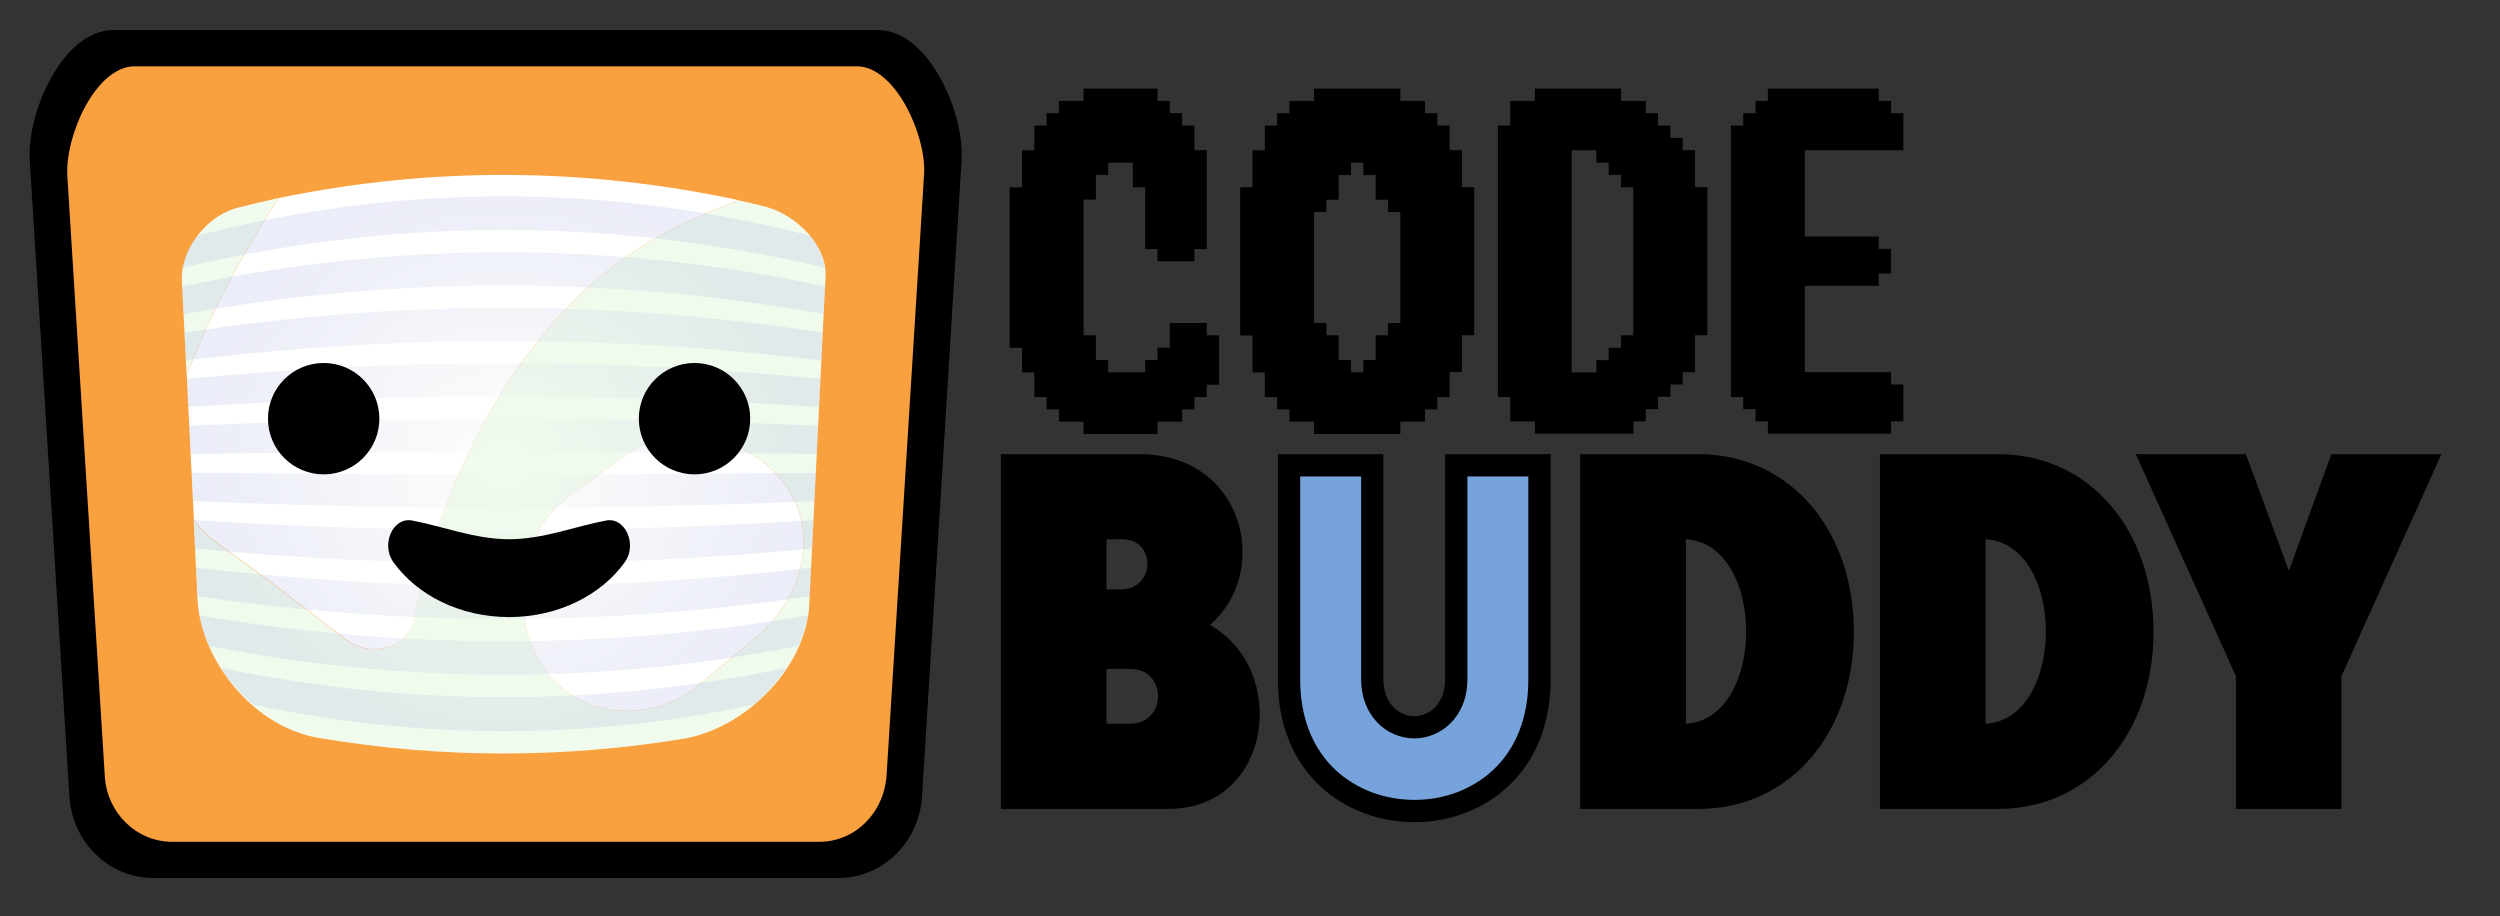 <?xml version="1.0" encoding="utf-8"?>
<!-- Generator: Adobe Illustrator 26.3.1, SVG Export Plug-In . SVG Version: 6.00 Build 0)  -->
<svg version="1.1" id="Layer_1" xmlns="http://www.w3.org/2000/svg" xmlns:xlink="http://www.w3.org/1999/xlink" x="0px" y="0px"
	 viewBox="0 0 1907.8 699" style="enable-background:new 0 0 1907.8 699;" xml:space="preserve">
<rect x="0" y="0" width="1907.8" height="699" fill="#333333" stroke="none"/>
<style type="text/css">
	.st0{display:none;}
	.st1{display:inline;fill:#8B95CC;}
	.st2{display:inline;}
	.st3{fill:#BAD1C3;}
	.st4{display:inline;fill:#F1FBED;}
	.st5{display:inline;fill:#9CA3DB;}
	.st6{display:inline;fill:#BDCCD4;}
	.st7{fill:#FFFFFF;stroke:#000000;stroke-miterlimit:10;}
	.st8{fill:#F9A03F;}
	.st9{fill:#F1FBED;}
	.st10{fill:#FFFFFF;}
	.st11{opacity:0.2;fill:url(#SVGID_1_);enable-background:new    ;}
	.st12{fill:#76A3DB;}
</style>
<g id="Layer_1_00000042700427122550223860000016171415287862758302_" class="st0">
	<path class="st1" d="M665.7,747H104.5c-30.8,0-56.4-23.9-58.3-54.7L13.7,188.2C11.5,154.5,38.3,96,72.1,96h626.1
		c33.8,0,60.5,58.5,58.3,92.2L724,692.3C722.1,723.1,696.5,747,665.7,747z"/>
	<g class="st2">
		<path class="st3" d="M600,216.6h-24.7l0.7,0.4l-43.7,26.7c-111,67.9-190.7,177.6-218.8,304.6c-0.4,1.8-0.8,3.6-1.2,5.5l0,0
			c-5.1,24.5-33.4,35.9-54.6,22l-103.1-67.7c-8.9-5.8-16.6-12.9-23-20.8l3.3,72.2c2.5,54.2,47.1,96.9,101.4,96.9h297.6
			c54.3,0,98.9-42.7,101.4-96.9l13.3-292C649.9,239.8,627.8,216.6,600,216.6z"/>
		<path class="st3" d="M170.2,216.6c-27.7,0-49.8,23.1-48.6,50.8l4,88.4c17.6-50.5,43.3-97.5,76.1-139.2L170.2,216.6L170.2,216.6z"
			/>
	</g>
	<path class="st4" d="M154.6,508.1l103.1,67.7c21.1,13.9,49.4,2.5,54.6-22l0,0c0.4-1.8,0.8-3.7,1.2-5.5
		c28.2-127,107.8-236.7,218.8-304.6L576,217l-0.7-0.4H201.7c-32.8,41.7-58.5,88.7-76.1,139.2l6,131.5
		C138,495.2,145.8,502.3,154.6,508.1z"/>
	<path class="st4" d="M441.1,459.1l44.1-29.7c42.8-28.9,100.9-17.6,129.8,25.2l0,0c28.9,42.8,17.6,100.9-25.2,129.8l-44.1,29.7
		c-42.8,28.9-100.9,17.6-129.8-25.2l0,0C387.1,546.1,398.3,488,441.1,459.1z"/>
	<g class="st2">
		<path d="M458.2,548.4c0,30.5-35,52.1-78.1,52.1S302,578.9,302,548.4s35-4.2,78.1-4.2S458.2,517.9,458.2,548.4z"/>
		<g>
			<ellipse transform="matrix(0.33 -0.944 0.944 0.33 -41.121 733.88)" cx="496.5" cy="395.9" rx="82.6" ry="28.1"/>
			<ellipse transform="matrix(0.944 -0.33 0.33 0.944 -115.38 112.547)" cx="273.6" cy="395.9" rx="28.1" ry="82.6"/>
		</g>
	</g>
	<path class="st5" d="M-622.3,747h-561.2c-30.8,0-56.4-23.9-58.3-54.7l-32.5-504.1c-2.2-33.7,24.6-92.2,58.3-92.2h626.1
		c33.8,0,60.5,58.5,58.3,92.2l-32.5,504.1C-565.9,723.1-591.5,747-622.3,747z"/>
	<path class="st6" d="M-754.1,656.4h-297.6c-54.3,0-98.9-42.7-101.4-96.9l-13.3-292c-1.3-27.7,20.9-50.8,48.6-50.8H-688
		c27.7,0,49.8,23.1,48.6,50.8l-13.3,292C-655.1,613.7-699.8,656.4-754.1,656.4z"/>
	<path class="st4" d="M-1030.3,575.8l-103.1-67.7c-35.2-23.1-52.2-65.5-42.5-106l0,0c27.9-116.7,98.1-218.5,197.3-286l34-23.1
		L-712,217l-43.7,26.7c-111,67.9-190.7,177.6-218.8,304.6c-0.4,1.8-0.8,3.6-1.2,5.5l0,0C-980.9,578.3-1009.2,589.7-1030.3,575.8z"/>
	<path class="st4" d="M-846.9,459.1l44.1-29.7c42.8-28.9,100.9-17.6,129.8,25.2l0,0c28.9,42.8,17.6,100.9-25.2,129.8l-44.1,29.7
		c-42.8,28.9-100.9,17.6-129.8-25.2l0,0C-900.9,546.1-889.7,488-846.9,459.1z"/>
	<g class="st2">
		<path d="M-829.8,548.4c0,30.5-35,52.1-78.1,52.1s-78.1-21.6-78.1-52.1s35-4.2,78.1-4.2C-864.7,544.3-829.8,517.9-829.8,548.4z"/>
		<g>
			<ellipse transform="matrix(0.33 -0.944 0.944 0.33 -903.788 -481.871)" cx="-791.4" cy="395.9" rx="82.6" ry="28.1"/>
			<ellipse transform="matrix(0.944 -0.33 0.33 0.944 -187.623 -312.75)" cx="-1014.4" cy="395.9" rx="28.1" ry="82.6"/>
		</g>
	</g>
</g>
<path d="M116.7,670c-33.5,0-61.5-27.2-63.7-62L22.7,122.5C21.1,97,33.3,62.3,51.2,41.8C61.9,29.5,74.1,23,86.4,23h583.7
	c12.3,0,24.5,6.5,35.2,18.8c17.8,20.4,30.1,55.1,28.5,80.7L703.6,608c-2.2,34.8-30.1,62-63.7,62H116.7z"/>
<rect x="109.6" y="94.9" class="st7" width="545.8" height="488.9"/>
<path class="st8" d="M625.2,642.4H131.4c-27.1,0-49.6-21.8-51.4-49.7L51.4,134.4c-1.9-30.6,21.6-83.8,51.4-83.8h551
	c29.7,0,53.2,53.2,51.4,82.2l-28.6,458.3C674.8,620.6,652.3,642.4,625.2,642.4z"/>
<path class="st9" d="M585.2,158c-9.1-2.3-13.7-3.4-22.9-5.4c0.2,0.2,0.4,0.3,0.6,0.5c-13.8,5.4-27.3,11.2-40.7,17.3
	C407.7,222.8,340.4,352.5,317,465.5c-0.4,1.8-0.7,3.6-1.1,5.4l0,0c-2.7,23.8-32.9,31.2-51.1,18c-31.5-24.5-63.3-48.7-95.8-72.1
	c-7.8-5.2-15.5-12.3-21.2-19.6c1,20.6,2,41.1,3,61.7c3.1,46.5,43.9,97,94,104.5c93,15.5,185.9,15.5,278.9,0
	c48.5-9.6,93-56.7,94-104.5c4-82,8.1-164,12.2-246C632.4,188.2,608.4,164.7,585.2,158z M575.8,487.4c-13.7,11.3-27.3,22.6-40.9,34
	c-37.2,32.3-94.7,27.4-121.5-14l0,0c-25.1-40.7-18.5-102,23.7-130.8c13.7-9.9,27.5-19.8,41.3-29.6c38.6-27.3,94.5-13.5,120.8,22.8
	l0,0C626.9,408.2,610.9,458.7,575.8,487.4z"/>
<path class="st9" d="M183.5,158c-24.9,5.3-44.9,31.1-44.8,54.8c1.2,24.5,2.5,49,3.7,73.4c18.4-47.5,42.3-92.1,70.3-135.1
	C202.9,153.2,193.2,155.5,183.5,158z"/>
<path class="st10" d="M522.3,170.3c13.4-6.2,26.9-11.9,40.7-17.3c-0.2-0.2-0.4-0.3-0.6-0.5c-116.4-24.8-233.1-25.4-349.6-1.4
	c-28,43-51.9,87.6-70.3,135.1c1.8,37,3.7,73.9,5.5,110.9c5.7,7.3,13.4,14.3,21.2,19.6c32.5,23.3,64.2,47.6,95.8,72.1
	c18.2,13.2,48.4,5.9,51.1-18l0,0c0.4-1.8,0.7-3.6,1.1-5.4C340.5,352.4,407.7,222.7,522.3,170.3z"/>
<path class="st10" d="M599.1,369.8c-26.3-36.4-82.2-50.1-120.8-22.8c-13.8,9.8-27.6,19.7-41.3,29.6c-42.2,28.8-48.7,90.1-23.7,130.8
	l0,0c26.9,41.4,84.3,46.3,121.5,14c13.6-11.4,27.2-22.7,40.9-34C610.9,458.7,626.9,408.2,599.1,369.8L599.1,369.8z"/>
<radialGradient id="SVGID_1_" cx="386.626" cy="772.631" r="247.472" gradientTransform="matrix(0.932 0 0 0.885 23.998 -329.582)" gradientUnits="userSpaceOnUse">
	<stop  offset="0" style="stop-color:#F1FBED"/>
	<stop  offset="1" style="stop-color:#9CA3DB"/>
</radialGradient>
<path class="st11" d="M141.8,275.1c-0.4-8.5-0.6-12.8-1.1-21.2c162.5-25.3,324.7-25.3,487.2,0c-0.4,8.5-0.6,12.7-1.1,21.2
	C465.1,255.3,303.6,255.3,141.8,275.1z M628.7,239.7c0.4-8.5,0.6-12.7,1.1-21.1c-163.7-34.8-327-34.8-490.7,0
	c0.4,8.4,0.6,12.7,1.1,21.1C303.1,210.6,465.7,210.6,628.7,239.7z M623.3,346.4c0.4-8.6,0.6-12.9,1.1-21.5c-160-7.1-320-7.1-480.1,0
	c0.4,8.6,0.6,12.9,1.1,21.5C304.7,344.6,464,344.6,623.3,346.4z M629.5,204.3c-1.2-8.4-5.9-18-11.6-24.5c-155.8-40-311.4-40-467.2,0
	c-5.6,6.5-10.3,16.1-11.6,24.5C302.8,165.9,465.9,165.9,629.5,204.3z M625.1,310.6c0.4-8.6,0.6-12.8,1.1-21.4
	c-161.3-16.1-322.4-16.1-483.6,0c0.4,8.5,0.6,12.8,1.1,21.4C304.1,300,464.6,300,625.1,310.6z M193.5,537.8
	c127.2,26.9,254.5,26.9,381.7,0c9.6-8.2,18-17.7,24.9-28.1c-143.8,29.8-287.6,29.8-431.4,0C175.5,520.1,183.9,529.5,193.5,537.8z
	 M609.3,493c3.4-7.6,5.9-15.4,7.3-23.3c-154.9,26.2-309.6,26.2-464.4,0c1.4,7.9,3.9,15.7,7.3,23.3
	C309.4,522.2,459.3,522.2,609.3,493z M621.6,382.4c0.4-8.7,0.6-13,1.1-21.6c-158.8,1.6-317.7,1.6-476.5,0c0.4,8.6,0.6,13,1.1,21.6
	C305.3,389.1,463.4,389.1,621.6,382.4z M148.9,418.6c157,15.1,313.8,15.1,470.8,0c0.4-8.7,0.6-13.1,1.1-21.7
	c-157.7,10.1-315.3,10.1-473,0c0,0.1,0,0.2,0,0.3C148.3,405.7,148.5,410,148.9,418.6z M618,455c0.4-8.8,0.6-13.1,1.1-21.8
	c-156.5,18.4-312.9,18.4-469.4,0c0.4,8.7,0.6,13.1,1.1,21.8C306.5,478.1,462.2,478.1,618,455z"/>
<path d="M388.5,411.5c-26.2,0-51.3-10.1-74.1-14.3c-14.6-2.7-23.9,18.3-14.2,31.8c18,25.1,50.8,41.9,88.3,41.9s70.3-16.8,88.3-41.9
	c9.7-13.5,0.4-34.5-14.2-31.8C439.8,401.4,414.8,411.5,388.5,411.5z"/>
<circle cx="247" cy="319.5" r="42.5"/>
<circle cx="530" cy="319.5" r="42.5"/>
<path d="M770.5,142.9h9.4v-28.2h9.4V95.8h9.4v-9.4h9.4V77h18.8v-9.4h56.4V77h9.4v9.4h9.4v9.4h9.4v18.8h9.4V190h-9.4v9.4h-28.2V190
	h-9.4v-47.1h-9.4v-18.8h-18.8v9.4h-9.4v18.8h-9.4v103.6h9.4v18.8h9.4v9.4h28.2v-9.4h9.4v-9.4h9.4v-18.8h28.2v9.4h9.4v37.7h-9.4v9.4
	h-9.4v9.4h-9.4v9.4h-18.8v9.4h-56.4v-9.4h-18.8v-9.4h-9.4V303h-9.4v-18.8h-9.4v-18.8h-9.4L770.5,142.9L770.5,142.9z"/>
<path d="M946.4,142.9h9.4v-28.2h9.4V95.8h9.4v-9.4h9.4V77h18.8v-9.4h65.8V77h18.8v9.4h9.4v9.4h9.4v18.8h9.4v28.2h9.4v113h-9.4V284
	h-9.4v19h-9.4v9.4h-9.4v9.4h-18.8v9.4h-65.8v-9.4H984v-9.4h-9.4V303h-9.4v-18.8h-9.4V256h-9.4L946.4,142.9L946.4,142.9z
	 M1049.8,255.9h9.4v-9.4h9.4v-84.7h-9.4v-9.4h-9.4v-18.8h-9.4v-9.4h-9.4v9.4h-9.4v18.8h-9.4v9.4h-9.4v84.7h9.4v9.4h9.4v18.8h9.4v9.4
	h9.4v-9.4h9.4V255.9z"/>
<path d="M1143.1,95.8h9.4V77h18.8v-9.4h65.8V77h18.8v9.4h9.4v9.4h9.4v9.4h9.4v9.4h9.4v28.2h9.4v113h-9.4V284h-9.4v9.4h-9.4v9.4h-9.4
	v9.4h-9.4v9.4h-9.4v9.4h-75.2v-9.4h-18.8V303h-9.4L1143.1,95.8L1143.1,95.8z M1237,255.9h9.4v-113h-9.4v-9.4h-9.4v-9.4h-9.4v-9.4
	h-18.8v169.5h18.8v-9.4h9.4v-9.4h9.4V255.9z"/>
<path d="M1320.9,95.8h9.4v-9.4h9.4V77h9.4v-9.4h84.6V77h9.4v9.4h9.4v28.2h-75.2v65.9h56.4v9.4h9.4v18.8h-9.4v9.4h-56.4V284h65.8v9.4
	h9.4v28.2h-9.4v9.4h-94v-9.4h-9.4v-9.4h-9.4V303h-9.4L1320.9,95.8L1320.9,95.8z"/>
<path d="M869.5,346.6c81.2,0,100.4,90.9,53.7,130.3c60.7,33.7,48.1,140.4-31.7,140.4H763.8V346.6H869.5z M844.4,411.5v38.3h11.5
	c25.8-0.4,26.8-38.7,0-38.3H844.4z M862.2,552.3c28.6,0,28.6-41.8,0.7-41.8h-18.5v41.8H862.2z"/>
<g>
	<path class="st12" d="M1079.4,618.9c-46.1,0-95.7-31.4-95.7-100.2V355.1h63.5v163.2c0,24.1,16.2,36.7,32.2,36.7
		c20.7,0,31.9-18.9,31.9-36.7V355.1h63.5v163.6C1174.8,587.5,1125.3,618.9,1079.4,618.9z"/>
	<path d="M1166.3,363.6v155.1c0,28.7-9.4,52.6-27,69c-15.7,14.6-37,22.7-59.8,22.7c-23.1,0-44.4-8.1-60.2-22.7
		c-17.7-16.5-27.1-40.3-27.1-69V363.6h46.5v154.7c0,13,4.2,24.3,12,32.7c7.5,8,17.9,12.5,28.7,12.5c19.6,0,40.4-15.9,40.4-45.2
		V363.6H1166.3 M1183.3,346.6h-80.5v171.7c0,18.6-11.9,28.2-23.4,28.2c-11.9,0-23.7-9.7-23.7-28.2V346.6h-80.5v172.1
		c0,72.3,51.9,108.7,104.2,108.7c51.9,0,103.9-36.4,103.9-108.7V346.6L1183.3,346.6z"/>
</g>
<path d="M1297.6,617.3h-91.7V346.6h91.7c69,0.8,117.1,58.4,117.1,135.4C1414.8,558.9,1366.6,616.5,1297.6,617.3z M1286.5,552.3
	c61.4-3.5,61.4-137.3,0-140.8V552.3z"/>
<path d="M1526.3,617.3h-91.7V346.6h91.7c69,0.8,117.1,58.4,117.1,135.4C1643.5,558.9,1595.4,616.5,1526.3,617.3z M1515.2,552.3
	c61.4-3.5,61.4-137.3,0-140.8V552.3z"/>
<path d="M1629.9,346.6h84l32.8,89l32.4-89h84L1786.8,516v101.3h-80.5V516L1629.9,346.6z"/>
</svg>
